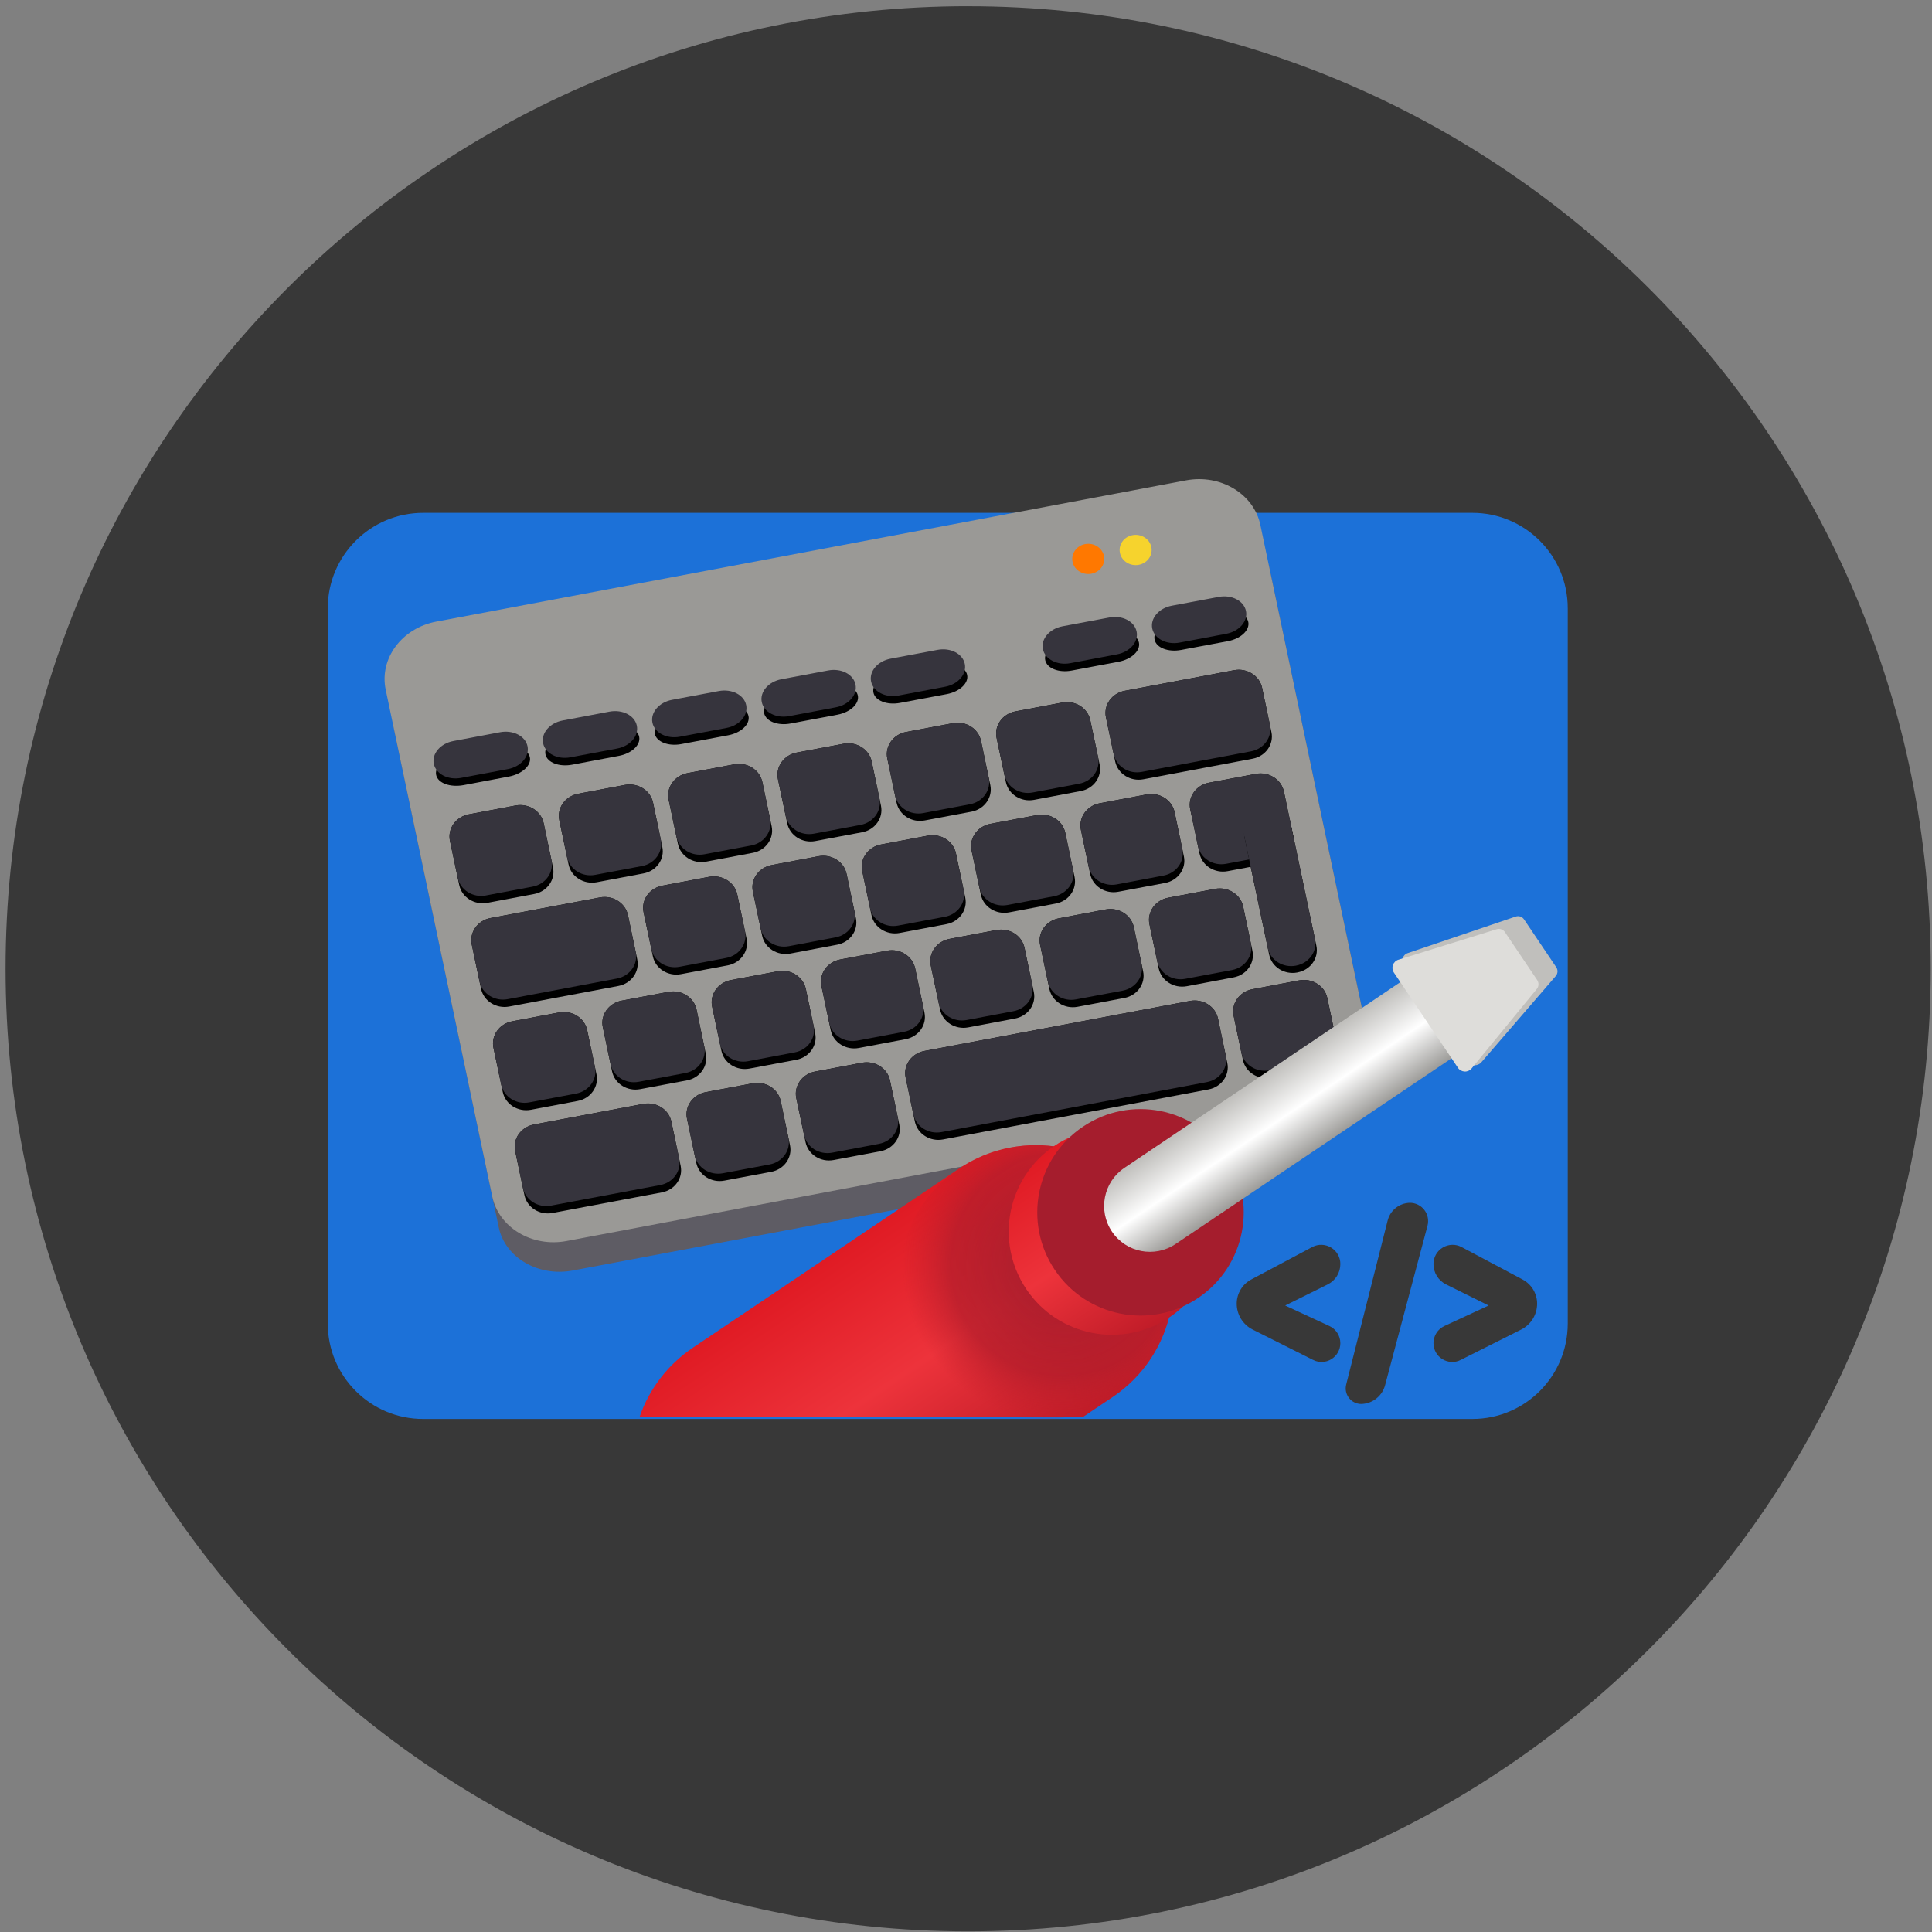 <?xml version="1.0" encoding="UTF-8" standalone="no"?>
<svg
   height="128px"
   viewBox="0 0 128 128"
   width="128px"
   version="1.1"
   id="svg114"
   sodipodi:docname="me.iepure.devtoolbox.svg"
   xml:space="preserve"
   inkscape:version="1.4.2 (ebf0e940d0, 2025-05-08)"
   xmlns:inkscape="http://www.inkscape.org/namespaces/inkscape"
   xmlns:sodipodi="http://sodipodi.sourceforge.net/DTD/sodipodi-0.dtd"
   xmlns:xlink="http://www.w3.org/1999/xlink"
   xmlns="http://www.w3.org/2000/svg"
   xmlns:svg="http://www.w3.org/2000/svg"><rect x="0" y="0" width="128" height="128" fill="#808080" stroke="none"/><defs
     id="defs114"><clipPath
       clipPathUnits="userSpaceOnUse"
       id="clipPath118"><path
         d="M 76.956,74.037 H 95.124 V 100.894 H 76.956 Z m 0,0"
         id="path119"
         style="stroke-width:0.79" /></clipPath></defs><sodipodi:namedview
     id="namedview114"
     pagecolor="#505050"
     bordercolor="#eeeeee"
     borderopacity="1"
     inkscape:showpageshadow="0"
     inkscape:pageopacity="0"
     inkscape:pagecheckerboard="0"
     inkscape:deskcolor="#505050"
     inkscape:zoom="4.609375"
     inkscape:cx="38.4"
     inkscape:cy="76.583051"
     inkscape:window-width="1536"
     inkscape:window-height="808"
     inkscape:window-x="0"
     inkscape:window-y="0"
     inkscape:window-maximized="1"
     inkscape:current-layer="svg114" /><linearGradient
     id="a"
     gradientUnits="userSpaceOnUse"
     x1="12"
     x2="116"
     y1="124.035"
     y2="124.035"
     gradientTransform="matrix(0.679,0,0,0.679,18.386,19.66)"><stop
       offset="0"
       stop-color="#1a5fb4"
       id="stop1" /><stop
       offset="0.04"
       stop-color="#5f9ce8"
       id="stop2" /><stop
       offset="0.08"
       stop-color="#3582e3"
       id="stop3" /><stop
       offset="0.92"
       stop-color="#3483e3"
       id="stop4" /><stop
       offset="0.96"
       stop-color="#609ee8"
       id="stop5" /><stop
       offset="1"
       stop-color="#1a5fb5"
       id="stop6" /></linearGradient><linearGradient
     id="b"
     gradientUnits="userSpaceOnUse"
     x1="18"
     x2="110"
     y1="50.035"
     y2="50.035"
     gradientTransform="matrix(0.679,0,0,0.679,18.386,19.66)"><stop
       offset="0"
       stop-color="#1a5fb4"
       id="stop7" /><stop
       offset="0.083"
       stop-color="#3584e4"
       id="stop8" /><stop
       offset="0.339"
       stop-color="#468de6"
       id="stop9" /><stop
       offset="0.661"
       stop-color="#468de6"
       id="stop10" /><stop
       offset="0.92"
       stop-color="#3584e4"
       id="stop11" /><stop
       offset="1"
       stop-color="#3584e4"
       id="stop12" /></linearGradient><linearGradient
     id="c"
     gradientUnits="userSpaceOnUse"><stop
       offset="0"
       stop-color="#c01c28"
       id="stop13" /><stop
       offset="0.5"
       stop-color="#ed333b"
       id="stop14" /><stop
       offset="1"
       stop-color="#e01b24"
       id="stop15" /></linearGradient><linearGradient
     id="d"
     gradientTransform="matrix(0.946,-0.637,0.637,0.946,-109.292,-111.287)"
     x1="23"
     x2="23"
     xlink:href="#c"
     y1="238"
     y2="222" /><radialGradient
     id="e"
     cx="28"
     cy="229.945"
     gradientTransform="matrix(-0.495,-0.735,0.735,-0.495,-84.742,218.147)"
     gradientUnits="userSpaceOnUse"
     r="12"><stop
       offset="0"
       stop-color="#a51d2d"
       id="stop16" /><stop
       offset="0.7"
       stop-color="#b21c2a"
       stop-opacity="0.725"
       id="stop17" /><stop
       offset="1"
       stop-color="#c01c28"
       stop-opacity="0"
       id="stop18" /></radialGradient><linearGradient
     id="f"
     gradientTransform="matrix(-0.318,-0.473,0.473,-0.318,-27.112,168.668)"
     x1="16"
     x2="40"
     xlink:href="#c"
     y1="232"
     y2="232" /><linearGradient
     id="g"
     gradientTransform="matrix(-0.749,0.504,0.849,1.261,-67.626,-244.678)"
     gradientUnits="userSpaceOnUse"
     x1="46"
     x2="46"
     y1="232"
     y2="228"><stop
       offset="0"
       stop-color="#9a9996"
       id="stop19" /><stop
       offset="0.5"
       stop-color="#ffffff"
       id="stop20" /><stop
       offset="1"
       stop-color="#c0bfbc"
       id="stop21" /></linearGradient><clipPath
     id="i"><path
       d="m 48.301 92.211 c 3.559 5.289 10.73 6.691 16.023 3.133 l 17.555 -11.82 c 1.766 -1.188 2.23 -3.578 1.043 -5.34 c -0.59 -0.883 -0.359 -2.078 0.523 -2.672 l 5.586 -3.758 c 0.883 -0.594 2.078 -0.363 2.672 0.52 c 1.188 1.762 3.578 2.23 5.34 1.043 l 1.598 -1.074 l -12.895 -19.152 l -1.594 1.074 c -1.766 1.188 -2.23 3.578 -1.047 5.34 c 0.594 0.883 0.363 2.078 -0.52 2.672 l -5.586 3.762 c -0.883 0.59 -2.078 0.359 -2.672 -0.523 c -1.188 -1.762 -3.578 -2.23 -5.34 -1.043 l -17.559 11.816 c -5.289 3.562 -6.691 10.734 -3.129 16.023 z m 0 0"
       id="path22" /></clipPath><path
     fill="#383838"
     d="m 64.142,0.413 c 35.222,0 63.773,28.549 63.773,63.771 0,35.222 -28.551,63.773 -63.773,63.773 -35.222,0 -63.773,-28.551 -63.773,-63.773 0,-35.222 28.551,-63.773 63.773,-63.773 z"
     id="path1"
     style="stroke-width:2.012" /><path
     d="m 28.035,33.977 h 69.513 c 3.49,0 6.319,2.83 6.319,6.319 v 47.395 c 0,3.49 -2.829,6.319 -6.319,6.319 H 28.035 c -3.49,0 -6.319,-2.83 -6.319,-6.319 V 40.296 c 0,-3.49 2.83,-6.319 6.319,-6.319 z m 0,0"
     fill="#1c71d8"
     id="path24"
     style="stroke-width:0.79" /><path
     d="m 29.525,44.113 49.669,-9.356 c 2.286,-0.432 4.48,0.849 4.903,2.86 l 6.893,32.778 c 0.423,2.012 -1.089,3.993 -3.376,4.422 L 37.949,84.174 C 35.662,84.606 33.465,83.325 33.043,81.313 L 26.152,48.535 c -0.423,-2.012 1.086,-3.993 3.373,-4.422 z m 0,0"
     fill="#5e5c64"
     id="path33"
     style="stroke-width:0.79" /><path
     d="m 28.911,41.182 49.666,-9.356 c 2.286,-0.432 4.49,0.889 4.925,2.95 l 7.057,33.578 c 0.435,2.061 -1.068,4.079 -3.354,4.511 L 37.535,82.221 c -2.283,0.432 -4.49,-0.892 -4.922,-2.95 l -7.06,-33.578 c -0.432,-2.061 1.071,-4.082 3.357,-4.511 z m 0,0"
     fill="#9a9996"
     id="path34"
     style="stroke-width:0.79" /><path
     d="m 30.303,50.062 2.981,-0.562 c 0.892,-0.17 1.706,0.133 1.821,0.673 0.111,0.54 -0.518,1.114 -1.41,1.281 l -2.978,0.562 c -0.895,0.167 -1.709,-0.133 -1.821,-0.673 -0.114,-0.54 0.515,-1.114 1.407,-1.281 z m 0,0"
     id="path35"
     style="stroke-width:0.79" /><path
     d="m 30.034,49.096 3.104,-0.586 c 0.858,-0.16 1.669,0.256 1.811,0.929 0.142,0.676 -0.438,1.355 -1.296,1.515 l -3.104,0.583 c -0.858,0.164 -1.666,-0.253 -1.808,-0.929 -0.142,-0.673 0.438,-1.351 1.293,-1.512 z m 0,0"
     fill="#36343d"
     id="path36"
     style="stroke-width:0.79" /><path
     d="m 37.483,48.708 3.104,-0.583 c 0.858,-0.164 1.645,0.145 1.759,0.685 0.114,0.54 -0.491,1.108 -1.345,1.268 l -3.104,0.586 c -0.858,0.16 -1.645,-0.145 -1.759,-0.685 -0.114,-0.54 0.491,-1.108 1.345,-1.271 z m 0,0"
     id="path37"
     style="stroke-width:0.79" /><path
     d="m 37.279,47.733 3.104,-0.586 c 0.858,-0.16 1.666,0.256 1.808,0.929 0.142,0.676 -0.438,1.351 -1.296,1.515 l -3.104,0.583 c -0.858,0.164 -1.666,-0.253 -1.808,-0.929 -0.142,-0.673 0.438,-1.351 1.296,-1.512 z m 0,0"
     fill="#36343d"
     id="path38"
     style="stroke-width:0.79" /><path
     d="m 44.728,47.344 3.104,-0.583 c 0.858,-0.164 1.645,0.145 1.759,0.682 0.111,0.54 -0.491,1.111 -1.348,1.271 l -3.104,0.583 c -0.858,0.164 -1.645,-0.145 -1.759,-0.685 -0.111,-0.537 0.491,-1.108 1.348,-1.268 z m 0,0"
     id="path39"
     style="stroke-width:0.79" /><path
     d="m 44.521,46.366 3.104,-0.583 c 0.858,-0.16 1.669,0.253 1.811,0.929 0.142,0.676 -0.438,1.351 -1.296,1.515 l -3.104,0.583 c -0.858,0.16 -1.669,-0.253 -1.811,-0.929 -0.139,-0.676 0.438,-1.351 1.296,-1.515 z m 0,0"
     fill="#36343d"
     id="path40"
     style="stroke-width:0.79" /><path
     d="m 51.97,45.98 3.104,-0.586 c 0.858,-0.16 1.645,0.145 1.759,0.685 0.114,0.54 -0.491,1.108 -1.348,1.271 l -3.104,0.583 c -0.855,0.164 -1.642,-0.145 -1.756,-0.685 -0.114,-0.54 0.491,-1.108 1.345,-1.268 z m 0,0"
     id="path41"
     style="stroke-width:0.79" /><path
     d="m 51.766,45.002 3.104,-0.583 c 0.858,-0.164 1.666,0.253 1.808,0.929 0.142,0.673 -0.438,1.351 -1.296,1.512 l -3.104,0.586 c -0.858,0.16 -1.666,-0.256 -1.808,-0.929 -0.142,-0.676 0.438,-1.351 1.296,-1.515 z m 0,0"
     fill="#36343d"
     id="path42"
     style="stroke-width:0.79" /><path
     d="m 59.215,44.616 3.104,-0.586 c 0.858,-0.16 1.645,0.145 1.756,0.685 0.114,0.54 -0.488,1.108 -1.345,1.271 l -3.104,0.583 c -0.858,0.16 -1.645,-0.145 -1.759,-0.685 -0.111,-0.54 0.491,-1.108 1.348,-1.268 z m 0,0"
     id="path43"
     style="stroke-width:0.79" /><path
     d="m 59.008,43.638 3.104,-0.583 c 0.858,-0.164 1.669,0.253 1.808,0.929 0.142,0.673 -0.438,1.351 -1.293,1.512 l -3.104,0.586 c -0.858,0.16 -1.669,-0.256 -1.811,-0.929 -0.142,-0.676 0.438,-1.355 1.296,-1.515 z m 0,0"
     fill="#36343d"
     id="path44"
     style="stroke-width:0.79" /><path
     d="m 70.597,42.472 3.104,-0.586 c 0.855,-0.16 1.642,0.145 1.756,0.685 0.114,0.54 -0.488,1.108 -1.345,1.271 L 71.008,44.425 c -0.858,0.164 -1.645,-0.145 -1.759,-0.685 -0.114,-0.54 0.491,-1.108 1.348,-1.268 z m 0,0"
     id="path45"
     style="stroke-width:0.79" /><path
     d="m 70.391,41.494 3.104,-0.583 c 0.858,-0.164 1.666,0.253 1.808,0.929 0.142,0.673 -0.438,1.351 -1.296,1.512 l -3.104,0.586 c -0.855,0.16 -1.666,-0.256 -1.808,-0.929 -0.142,-0.676 0.438,-1.351 1.296,-1.515 z m 0,0"
     fill="#36343d"
     id="path46"
     style="stroke-width:0.79" /><path
     d="m 77.839,41.108 3.104,-0.586 c 0.858,-0.16 1.645,0.145 1.759,0.685 0.111,0.54 -0.491,1.108 -1.348,1.271 l -3.104,0.583 c -0.858,0.16 -1.645,-0.145 -1.756,-0.685 -0.114,-0.54 0.488,-1.108 1.345,-1.268 z m 0,0"
     id="path47"
     style="stroke-width:0.79" /><path
     d="m 77.633,40.13 3.107,-0.583 c 0.855,-0.164 1.666,0.253 1.808,0.929 0.142,0.673 -0.438,1.351 -1.296,1.512 l -3.104,0.586 c -0.858,0.16 -1.666,-0.256 -1.808,-0.929 -0.142,-0.676 0.438,-1.355 1.293,-1.515 z m 0,0"
     fill="#36343d"
     id="path48"
     style="stroke-width:0.79" /><path
     d="m 38.3,52.589 3.104,-0.586 c 0.858,-0.16 1.691,0.364 1.861,1.173 l 0.614,2.931 c 0.173,0.812 -0.386,1.598 -1.244,1.759 l -3.104,0.586 c -0.858,0.16 -1.691,-0.364 -1.861,-1.176 l -0.614,-2.931 c -0.173,-0.808 0.386,-1.595 1.244,-1.756 z m 0,0"
     id="path49"
     style="stroke-width:0.79" /><path
     d="m 38.3,52.589 3.104,-0.586 c 0.858,-0.16 1.691,0.364 1.861,1.173 l 0.512,2.444 c 0.17,0.808 -0.386,1.598 -1.244,1.759 l -3.104,0.583 C 38.572,58.125 37.739,57.597 37.569,56.789 l -0.512,-2.444 c -0.173,-0.808 0.386,-1.595 1.244,-1.756 z m 0,0"
     fill="#36343d"
     id="path50"
     style="stroke-width:0.79" /><path
     d="m 45.542,51.222 3.104,-0.583 c 0.858,-0.16 1.691,0.364 1.861,1.173 l 0.617,2.931 c 0.17,0.812 -0.389,1.598 -1.244,1.759 l -3.104,0.586 C 45.919,57.249 45.086,56.724 44.916,55.913 l -0.617,-2.931 c -0.17,-0.808 0.386,-1.595 1.244,-1.759 z m 0,0"
     id="path51"
     style="stroke-width:0.79" /><path
     d="m 45.542,51.222 3.104,-0.583 c 0.858,-0.16 1.691,0.364 1.861,1.173 l 0.515,2.444 c 0.17,0.808 -0.389,1.595 -1.247,1.759 l -3.104,0.583 C 45.817,56.761 44.984,56.233 44.811,55.425 l -0.512,-2.444 c -0.17,-0.808 0.386,-1.595 1.244,-1.759 z m 0,0"
     fill="#36343d"
     id="path52"
     style="stroke-width:0.79" /><path
     d="m 52.787,49.859 3.104,-0.583 c 0.855,-0.164 1.688,0.364 1.861,1.173 l 0.614,2.931 c 0.17,0.808 -0.386,1.598 -1.244,1.759 l -3.104,0.583 c -0.858,0.164 -1.691,-0.364 -1.861,-1.173 l -0.617,-2.931 c -0.17,-0.808 0.389,-1.595 1.247,-1.759 z m 0,0"
     id="path53"
     style="stroke-width:0.79" /><path
     d="m 52.787,49.859 3.104,-0.583 c 0.855,-0.164 1.688,0.364 1.861,1.173 l 0.512,2.444 c 0.17,0.808 -0.386,1.595 -1.244,1.759 l -3.104,0.583 C 53.059,55.394 52.226,54.87 52.056,54.061 l -0.515,-2.444 c -0.17,-0.808 0.389,-1.595 1.247,-1.759 z m 0,0"
     fill="#36343d"
     id="path54"
     style="stroke-width:0.79" /><path
     d="m 60.029,48.495 3.104,-0.583 c 0.858,-0.164 1.691,0.364 1.861,1.173 l 0.617,2.931 c 0.17,0.808 -0.389,1.595 -1.244,1.759 l -3.107,0.583 C 60.406,54.521 59.573,53.993 59.403,53.185 l -0.617,-2.931 c -0.17,-0.808 0.386,-1.598 1.244,-1.759 z m 0,0"
     id="path55"
     style="stroke-width:0.79" /><path
     d="m 60.029,48.495 3.104,-0.583 c 0.858,-0.164 1.691,0.364 1.861,1.173 l 0.512,2.444 c 0.173,0.808 -0.386,1.595 -1.244,1.756 l -3.104,0.586 C 60.301,54.03 59.468,53.506 59.298,52.697 l -0.512,-2.444 c -0.17,-0.808 0.386,-1.598 1.244,-1.759 z m 0,0"
     fill="#36343d"
     id="path56"
     style="stroke-width:0.79" /><path
     d="m 31.055,53.953 3.104,-0.586 c 0.858,-0.16 1.691,0.364 1.861,1.176 l 0.617,2.931 c 0.17,0.808 -0.386,1.595 -1.244,1.756 l -3.104,0.586 c -0.858,0.16 -1.691,-0.364 -1.861,-1.173 l -0.617,-2.931 c -0.17,-0.812 0.389,-1.598 1.244,-1.759 z m 0,0"
     id="path57"
     style="stroke-width:0.79" /><path
     d="m 31.055,53.953 3.104,-0.586 c 0.858,-0.16 1.691,0.364 1.861,1.176 l 0.515,2.441 c 0.17,0.812 -0.389,1.598 -1.247,1.759 l -3.104,0.586 c -0.855,0.16 -1.688,-0.364 -1.858,-1.176 l -0.515,-2.441 c -0.17,-0.812 0.389,-1.598 1.244,-1.759 z m 0,0"
     fill="#36343d"
     id="path58"
     style="stroke-width:0.79" /><path
     d="m 67.274,47.131 3.104,-0.586 c 0.855,-0.16 1.688,0.364 1.858,1.176 l 0.617,2.931 c 0.17,0.808 -0.386,1.595 -1.244,1.756 l -3.104,0.586 c -0.858,0.16 -1.691,-0.364 -1.861,-1.173 l -0.617,-2.931 c -0.17,-0.812 0.389,-1.598 1.247,-1.759 z m 0,0"
     id="path59"
     style="stroke-width:0.79" /><path
     d="m 67.274,47.131 3.104,-0.586 c 0.855,-0.16 1.688,0.364 1.858,1.176 l 0.515,2.441 c 0.17,0.812 -0.386,1.598 -1.244,1.759 l -3.104,0.586 c -0.858,0.16 -1.691,-0.364 -1.861,-1.176 l -0.515,-2.441 c -0.17,-0.812 0.389,-1.598 1.247,-1.759 z m 0,0"
     fill="#36343d"
     id="path60"
     style="stroke-width:0.79" /><path
     d="m 74.516,45.767 7.242,-1.364 c 0.858,-0.164 1.691,0.364 1.861,1.173 l 0.617,2.931 c 0.17,0.808 -0.386,1.595 -1.244,1.759 l -7.245,1.364 c -0.855,0.16 -1.688,-0.364 -1.861,-1.173 l -0.614,-2.931 c -0.17,-0.812 0.386,-1.598 1.244,-1.759 z m 0,0"
     id="path61"
     style="stroke-width:0.79" /><path
     d="m 74.516,45.767 7.242,-1.364 c 0.858,-0.164 1.691,0.364 1.861,1.173 l 0.515,2.444 c 0.17,0.808 -0.389,1.595 -1.244,1.756 l -7.245,1.364 c -0.858,0.164 -1.691,-0.361 -1.861,-1.173 l -0.512,-2.441 c -0.17,-0.812 0.386,-1.598 1.244,-1.759 z m 0,0"
     fill="#36343d"
     id="path62"
     style="stroke-width:0.79" /><path
     d="m 32.499,60.822 7.245,-1.364 c 0.858,-0.164 1.688,0.364 1.861,1.173 l 0.614,2.931 c 0.17,0.808 -0.386,1.595 -1.244,1.759 l -7.242,1.364 c -0.858,0.16 -1.691,-0.364 -1.861,-1.173 L 31.256,62.581 c -0.17,-0.812 0.386,-1.598 1.244,-1.759 z m 0,0"
     id="path63"
     style="stroke-width:0.79" /><path
     d="m 32.499,60.822 7.245,-1.364 c 0.855,-0.164 1.688,0.364 1.861,1.173 l 0.512,2.444 c 0.17,0.808 -0.386,1.595 -1.244,1.756 l -7.245,1.367 c -0.855,0.16 -1.688,-0.364 -1.861,-1.176 L 31.256,62.581 c -0.17,-0.812 0.386,-1.598 1.244,-1.759 z m 0,0"
     fill="#36343d"
     id="path64"
     style="stroke-width:0.79" /><path
     d="m 43.882,58.677 3.104,-0.586 c 0.858,-0.16 1.691,0.364 1.861,1.176 l 0.617,2.931 c 0.17,0.808 -0.389,1.595 -1.244,1.759 l -3.107,0.583 C 44.259,64.7 43.426,64.176 43.256,63.367 l -0.617,-2.931 c -0.17,-0.812 0.386,-1.598 1.244,-1.759 z m 0,0"
     id="path65"
     style="stroke-width:0.79" /><path
     d="m 43.882,58.677 3.104,-0.586 c 0.858,-0.16 1.691,0.364 1.861,1.176 l 0.512,2.441 c 0.173,0.812 -0.386,1.598 -1.244,1.759 l -3.104,0.586 C 44.154,64.213 43.321,63.688 43.151,62.877 L 42.639,60.436 c -0.17,-0.812 0.386,-1.598 1.244,-1.759 z m 0,0"
     fill="#36343d"
     id="path66"
     style="stroke-width:0.79" /><path
     d="m 51.127,57.313 3.104,-0.586 c 0.855,-0.16 1.688,0.364 1.858,1.176 l 0.617,2.931 c 0.17,0.808 -0.386,1.595 -1.244,1.756 l -3.104,0.586 c -0.858,0.16 -1.691,-0.364 -1.861,-1.173 l -0.617,-2.931 c -0.17,-0.812 0.389,-1.598 1.247,-1.759 z m 0,0"
     id="path67"
     style="stroke-width:0.79" /><path
     d="m 51.127,57.313 3.104,-0.586 c 0.855,-0.16 1.688,0.364 1.858,1.176 l 0.515,2.441 c 0.17,0.812 -0.386,1.598 -1.244,1.759 l -3.104,0.586 c -0.858,0.16 -1.691,-0.364 -1.861,-1.176 l -0.515,-2.441 c -0.17,-0.812 0.389,-1.598 1.247,-1.759 z m 0,0"
     fill="#36343d"
     id="path68"
     style="stroke-width:0.79" /><path
     d="m 58.369,55.95 3.104,-0.586 c 0.858,-0.16 1.691,0.364 1.861,1.173 l 0.617,2.931 c 0.17,0.812 -0.389,1.598 -1.247,1.759 l -3.104,0.586 c -0.855,0.16 -1.688,-0.364 -1.861,-1.176 L 57.126,57.705 c -0.17,-0.808 0.386,-1.595 1.244,-1.756 z m 0,0"
     id="path69"
     style="stroke-width:0.79" /><path
     d="m 58.369,55.95 3.104,-0.586 c 0.858,-0.16 1.691,0.364 1.861,1.173 l 0.512,2.444 c 0.17,0.808 -0.386,1.598 -1.244,1.759 l -3.104,0.583 c -0.858,0.164 -1.691,-0.364 -1.861,-1.173 l -0.512,-2.444 c -0.17,-0.808 0.386,-1.595 1.244,-1.756 z m 0,0"
     fill="#36343d"
     id="path70"
     style="stroke-width:0.79" /><path
     d="m 65.611,54.583 3.104,-0.583 c 0.858,-0.16 1.691,0.364 1.861,1.173 l 0.617,2.931 c 0.17,0.812 -0.386,1.598 -1.244,1.759 l -3.104,0.586 c -0.858,0.16 -1.691,-0.364 -1.861,-1.176 l -0.617,-2.931 c -0.17,-0.808 0.389,-1.595 1.244,-1.759 z m 0,0"
     id="path71"
     style="stroke-width:0.79" /><path
     d="m 65.611,54.583 3.104,-0.583 c 0.858,-0.16 1.691,0.364 1.861,1.173 l 0.515,2.444 c 0.17,0.808 -0.389,1.595 -1.243,1.759 l -3.104,0.583 c -0.858,0.16 -1.691,-0.364 -1.861,-1.173 l -0.515,-2.444 c -0.17,-0.808 0.389,-1.595 1.244,-1.759 z m 0,0"
     fill="#36343d"
     id="path72"
     style="stroke-width:0.79" /><path
     d="m 72.856,53.219 3.104,-0.583 c 0.858,-0.164 1.691,0.364 1.861,1.173 l 0.614,2.931 c 0.173,0.808 -0.386,1.595 -1.244,1.759 l -3.104,0.583 C 73.23,59.245 72.399,58.717 72.227,57.909 L 71.613,54.978 c -0.17,-0.808 0.386,-1.595 1.244,-1.759 z m 0,0"
     id="path73"
     style="stroke-width:0.79" /><path
     d="m 72.856,53.219 3.104,-0.583 c 0.858,-0.164 1.691,0.364 1.861,1.173 l 0.512,2.444 c 0.17,0.808 -0.386,1.595 -1.244,1.756 l -3.104,0.586 C 73.128,58.754 72.295,58.23 72.125,57.421 L 71.613,54.978 c -0.17,-0.808 0.386,-1.595 1.244,-1.759 z m 0,0"
     fill="#36343d"
     id="path74"
     style="stroke-width:0.79" /><path
     d="m 41.182,66.296 3.104,-0.583 c 0.858,-0.16 1.688,0.364 1.861,1.173 l 0.614,2.931 c 0.17,0.808 -0.386,1.598 -1.244,1.759 l -3.104,0.583 c -0.858,0.164 -1.691,-0.364 -1.861,-1.173 l -0.614,-2.931 c -0.173,-0.808 0.386,-1.595 1.244,-1.759 z m 0,0"
     id="path75"
     style="stroke-width:0.79" /><path
     d="m 41.182,66.296 3.104,-0.583 c 0.858,-0.16 1.688,0.364 1.861,1.173 l 0.512,2.444 c 0.17,0.808 -0.386,1.595 -1.244,1.759 l -3.104,0.583 c -0.858,0.16 -1.691,-0.364 -1.861,-1.173 L 39.939,68.054 c -0.173,-0.808 0.386,-1.595 1.244,-1.759 z m 0,0"
     fill="#36343d"
     id="path76"
     style="stroke-width:0.79" /><path
     d="m 48.424,64.932 3.104,-0.583 c 0.858,-0.164 1.691,0.364 1.861,1.173 l 0.617,2.931 c 0.17,0.808 -0.389,1.595 -1.244,1.759 l -3.104,0.583 c -0.858,0.164 -1.691,-0.364 -1.861,-1.173 l -0.617,-2.931 c -0.17,-0.808 0.386,-1.595 1.244,-1.759 z m 0,0"
     id="path77"
     style="stroke-width:0.79" /><path
     d="m 48.424,64.932 3.104,-0.583 c 0.858,-0.164 1.691,0.364 1.861,1.173 l 0.512,2.444 c 0.173,0.808 -0.386,1.595 -1.244,1.756 l -3.104,0.586 c -0.858,0.16 -1.688,-0.364 -1.861,-1.173 l -0.512,-2.444 c -0.17,-0.808 0.386,-1.595 1.244,-1.759 z m 0,0"
     fill="#36343d"
     id="path78"
     style="stroke-width:0.79" /><path
     d="m 55.669,63.568 3.104,-0.583 c 0.855,-0.164 1.688,0.361 1.858,1.173 l 0.617,2.931 c 0.17,0.808 -0.386,1.595 -1.244,1.759 l -3.104,0.583 c -0.858,0.16 -1.691,-0.364 -1.861,-1.173 l -0.617,-2.931 c -0.17,-0.812 0.389,-1.598 1.247,-1.759 z m 0,0"
     id="path79"
     style="stroke-width:0.79" /><path
     d="m 55.669,63.568 3.104,-0.583 c 0.855,-0.164 1.688,0.361 1.858,1.173 l 0.515,2.441 c 0.17,0.812 -0.386,1.598 -1.244,1.759 l -3.104,0.586 C 55.941,69.104 55.108,68.579 54.938,67.768 l -0.515,-2.441 c -0.17,-0.812 0.389,-1.598 1.247,-1.759 z m 0,0"
     fill="#36343d"
     id="path80"
     style="stroke-width:0.79" /><path
     d="m 62.911,62.204 3.104,-0.586 c 0.858,-0.16 1.691,0.364 1.861,1.176 l 0.617,2.931 c 0.17,0.808 -0.389,1.595 -1.247,1.756 l -3.104,0.586 c -0.855,0.16 -1.688,-0.364 -1.858,-1.173 l -0.617,-2.931 c -0.17,-0.812 0.386,-1.598 1.244,-1.759 z m 0,0"
     id="path81"
     style="stroke-width:0.79" /><path
     d="m 62.911,62.204 3.104,-0.586 c 0.858,-0.16 1.691,0.364 1.861,1.176 l 0.512,2.441 c 0.17,0.812 -0.386,1.598 -1.244,1.759 l -3.104,0.586 c -0.858,0.16 -1.691,-0.364 -1.861,-1.176 l -0.512,-2.441 c -0.17,-0.812 0.386,-1.598 1.244,-1.759 z m 0,0"
     fill="#36343d"
     id="path82"
     style="stroke-width:0.79" /><path
     d="m 33.937,67.663 3.104,-0.586 c 0.858,-0.16 1.691,0.364 1.861,1.173 l 0.617,2.931 c 0.17,0.812 -0.386,1.598 -1.244,1.759 l -3.104,0.586 c -0.858,0.16 -1.691,-0.364 -1.861,-1.176 l -0.617,-2.931 c -0.17,-0.808 0.386,-1.595 1.244,-1.756 z m 0,0"
     id="path83"
     style="stroke-width:0.79" /><path
     d="m 33.937,67.663 3.104,-0.586 c 0.858,-0.16 1.691,0.364 1.861,1.173 l 0.515,2.444 c 0.17,0.808 -0.389,1.595 -1.247,1.759 l -3.104,0.583 c -0.855,0.164 -1.688,-0.364 -1.861,-1.173 l -0.512,-2.444 c -0.17,-0.808 0.386,-1.595 1.244,-1.756 z m 0,0"
     fill="#36343d"
     id="path84"
     style="stroke-width:0.79" /><path
     d="m 70.153,60.84 3.104,-0.586 c 0.858,-0.16 1.691,0.364 1.861,1.173 l 0.617,2.931 c 0.17,0.812 -0.386,1.598 -1.244,1.759 l -3.104,0.586 c -0.858,0.16 -1.691,-0.364 -1.861,-1.176 l -0.617,-2.931 c -0.17,-0.808 0.389,-1.595 1.244,-1.756 z m 0,0"
     id="path85"
     style="stroke-width:0.79" /><path
     d="m 70.153,60.84 3.104,-0.586 c 0.858,-0.16 1.691,0.364 1.861,1.173 l 0.515,2.444 c 0.17,0.808 -0.389,1.598 -1.244,1.759 l -3.104,0.583 C 70.428,66.376 69.595,65.848 69.425,65.04 l -0.515,-2.444 c -0.17,-0.808 0.389,-1.595 1.244,-1.756 z m 0,0"
     fill="#36343d"
     id="path86"
     style="stroke-width:0.79" /><path
     d="m 77.398,59.476 3.104,-0.586 c 0.858,-0.16 1.691,0.364 1.861,1.173 l 0.614,2.931 c 0.173,0.812 -0.386,1.598 -1.244,1.759 l -3.104,0.586 c -0.858,0.16 -1.688,-0.364 -1.861,-1.176 l -0.614,-2.931 c -0.17,-0.808 0.386,-1.595 1.244,-1.756 z m 0,0"
     id="path87"
     style="stroke-width:0.79" /><path
     d="m 77.398,59.476 3.104,-0.586 c 0.858,-0.16 1.691,0.364 1.861,1.173 l 0.512,2.444 c 0.17,0.808 -0.386,1.595 -1.244,1.759 l -3.104,0.583 c -0.858,0.164 -1.691,-0.364 -1.861,-1.173 l -0.512,-2.444 c -0.17,-0.808 0.386,-1.595 1.244,-1.756 z m 0,0"
     fill="#36343d"
     id="path88"
     style="stroke-width:0.79" /><path
     d="m 80.098,51.855 3.104,-0.583 c 0.858,-0.164 1.691,0.364 1.861,1.173 l 0.617,2.931 c 0.17,0.808 -0.386,1.595 -1.244,1.759 l -3.104,0.583 C 80.475,57.878 79.641,57.354 79.472,56.545 l -0.617,-2.931 c -0.17,-0.808 0.386,-1.598 1.244,-1.759 z m 0,0"
     id="path89"
     style="stroke-width:0.79" /><path
     d="m 80.098,51.855 3.104,-0.583 c 0.858,-0.164 1.691,0.364 1.861,1.173 l 0.515,2.444 c 0.17,0.808 -0.389,1.595 -1.247,1.756 l -3.104,0.586 c -0.855,0.16 -1.688,-0.364 -1.858,-1.173 l -0.515,-2.444 c -0.17,-0.808 0.386,-1.598 1.244,-1.759 z m 0,0"
     fill="#36343d"
     id="path90"
     style="stroke-width:0.79" /><path
     d="m 83.705,53.756 0.019,-0.003 c 0.858,-0.164 1.691,0.364 1.861,1.173 l 1.629,7.739 c 0.17,0.812 -0.389,1.598 -1.247,1.759 l -0.019,0.006 c -0.858,0.161 -1.691,-0.364 -1.861,-1.176 l -1.629,-7.739 c -0.17,-0.812 0.389,-1.598 1.247,-1.759 z m 0,0"
     id="path91"
     style="stroke-width:0.79" /><path
     d="m 83.61,53.305 0.022,-0.003 c 0.858,-0.16 1.688,0.364 1.861,1.173 l 1.626,7.742 c 0.17,0.808 -0.386,1.595 -1.244,1.756 l -0.022,0.006 c -0.858,0.16 -1.691,-0.364 -1.861,-1.176 l -1.626,-7.739 c -0.17,-0.808 0.386,-1.595 1.244,-1.759 z m 0,0"
     fill="#36343d"
     id="path92"
     style="stroke-width:0.79" /><path
     d="m 35.375,74.5 7.245,-1.364 c 0.858,-0.16 1.688,0.364 1.861,1.173 l 0.614,2.931 c 0.17,0.812 -0.386,1.598 -1.244,1.759 l -7.242,1.364 c -0.858,0.164 -1.691,-0.364 -1.861,-1.173 l -0.617,-2.931 c -0.17,-0.808 0.386,-1.595 1.244,-1.759 z m 0,0"
     id="path93"
     style="stroke-width:0.79" /><path
     d="m 35.375,74.5 7.245,-1.364 c 0.855,-0.16 1.688,0.364 1.858,1.173 l 0.515,2.444 c 0.17,0.808 -0.386,1.595 -1.244,1.759 l -7.245,1.364 c -0.858,0.16 -1.688,-0.364 -1.861,-1.173 L 34.132,76.259 c -0.17,-0.808 0.386,-1.595 1.244,-1.759 z m 0,0"
     fill="#36343d"
     id="path94"
     style="stroke-width:0.79" /><path
     d="m 46.758,72.356 3.104,-0.583 c 0.858,-0.16 1.691,0.364 1.861,1.173 l 0.617,2.931 c 0.17,0.812 -0.389,1.598 -1.244,1.759 l -3.107,0.583 C 47.135,78.382 46.301,77.857 46.132,77.046 L 45.515,74.115 C 45.345,73.306 45.9,72.519 46.758,72.356 Z m 0,0"
     id="path95"
     style="stroke-width:0.79" /><path
     d="m 46.758,72.356 3.104,-0.583 c 0.858,-0.16 1.691,0.364 1.861,1.173 l 0.512,2.444 c 0.173,0.808 -0.386,1.595 -1.244,1.759 l -3.104,0.583 C 47.03,77.891 46.196,77.367 46.027,76.558 L 45.515,74.115 C 45.345,73.306 45.9,72.519 46.758,72.356 Z m 0,0"
     fill="#36343d"
     id="path96"
     style="stroke-width:0.79" /><path
     d="m 54,70.992 3.107,-0.583 c 0.855,-0.164 1.688,0.364 1.858,1.173 l 0.617,2.931 c 0.17,0.808 -0.386,1.595 -1.244,1.759 l -3.104,0.583 c -0.858,0.164 -1.691,-0.364 -1.861,-1.173 l -0.617,-2.931 c -0.17,-0.808 0.389,-1.595 1.244,-1.759 z m 0,0"
     id="path97"
     style="stroke-width:0.79" /><path
     d="m 54,70.992 3.107,-0.583 c 0.855,-0.164 1.688,0.364 1.858,1.173 l 0.515,2.444 c 0.17,0.808 -0.389,1.595 -1.244,1.756 l -3.104,0.586 c -0.858,0.16 -1.691,-0.364 -1.861,-1.173 l -0.515,-2.444 c -0.17,-0.808 0.389,-1.595 1.244,-1.759 z m 0,0"
     fill="#36343d"
     id="path98"
     style="stroke-width:0.79" /><path
     d="m 61.245,69.628 17.591,-3.314 c 0.858,-0.16 1.691,0.364 1.861,1.173 l 0.614,2.934 c 0.173,0.808 -0.386,1.595 -1.244,1.756 l -17.591,3.314 c -0.858,0.16 -1.688,-0.364 -1.861,-1.173 l -0.614,-2.931 c -0.17,-0.808 0.386,-1.598 1.244,-1.759 z m 0,0"
     id="path99"
     style="stroke-width:0.79" /><path
     d="m 61.245,69.628 17.591,-3.314 c 0.858,-0.16 1.691,0.364 1.861,1.173 l 0.512,2.444 c 0.17,0.812 -0.386,1.598 -1.244,1.759 l -17.591,3.314 c -0.858,0.16 -1.691,-0.364 -1.861,-1.173 l -0.512,-2.444 c -0.17,-0.808 0.386,-1.598 1.244,-1.759 z m 0,0"
     fill="#36343d"
     id="path100"
     style="stroke-width:0.79" /><path
     d="m 82.974,65.537 3.104,-0.586 c 0.858,-0.16 1.691,0.364 1.861,1.173 l 0.617,2.931 c 0.17,0.812 -0.386,1.598 -1.244,1.759 l -3.104,0.586 c -0.858,0.16 -1.691,-0.364 -1.861,-1.176 l -0.617,-2.931 c -0.17,-0.808 0.386,-1.595 1.244,-1.756 z m 0,0"
     id="path101"
     style="stroke-width:0.79" /><path
     d="m 82.974,65.537 3.104,-0.586 c 0.858,-0.16 1.691,0.364 1.861,1.173 l 0.515,2.444 c 0.17,0.808 -0.389,1.595 -1.247,1.759 l -3.104,0.583 c -0.855,0.164 -1.688,-0.364 -1.861,-1.173 l -0.512,-2.444 c -0.17,-0.808 0.386,-1.595 1.244,-1.756 z m 0,0"
     fill="#36343d"
     id="path102"
     style="stroke-width:0.79" /><path
     d="m 71.893,36.047 c 0.574,-0.108 1.132,0.244 1.247,0.787 0.114,0.54 -0.259,1.068 -0.833,1.176 -0.574,0.108 -1.132,-0.244 -1.247,-0.784 -0.114,-0.543 0.259,-1.071 0.833,-1.179 z m 0,0"
     fill="#ff7800"
     id="path103"
     style="stroke-width:0.79" /><path
     d="m 75.032,35.455 c 0.577,-0.108 1.132,0.244 1.247,0.787 0.114,0.543 -0.259,1.071 -0.833,1.179 -0.574,0.108 -1.132,-0.244 -1.247,-0.787 -0.114,-0.543 0.259,-1.071 0.833,-1.179 z m 0,0"
     fill="#f6d32d"
     id="path104"
     style="stroke-width:0.79" /><path
     d="m 68.954,75.876 c -1.925,-0.068 -3.823,0.472 -5.418,1.549 l -17.653,11.88 c -1.629,1.102 -2.86,2.7 -3.505,4.554 h 29.4 l 1.941,-1.305 c 4.178,-2.814 5.286,-8.479 2.472,-12.657 -1.629,-2.422 -4.32,-3.916 -7.236,-4.021 z m 0,0"
     fill="url(#d)"
     id="path106"
     style="fill:url(#d);stroke-width:0.79" /><path
     d="m 63.535,77.425 c 4.178,-2.814 9.843,-1.706 12.657,2.472 2.811,4.178 1.703,9.846 -2.475,12.657 -4.178,2.811 -9.843,1.706 -12.657,-2.472 -2.811,-4.178 -1.703,-9.846 2.475,-12.657 z m 0,0"
     fill="url(#e)"
     id="path107"
     style="fill:url(#e);stroke-width:0.79" /><path
     d="m 69.852,75.919 c 3.132,-2.107 7.384,-1.277 9.491,1.858 2.111,3.132 1.281,7.381 -1.854,9.491 -3.132,2.111 -7.384,1.277 -9.491,-1.854 -2.111,-3.135 -1.281,-7.384 1.854,-9.494 z m 0,0"
     fill="url(#f)"
     id="path108"
     style="fill:url(#f);stroke-width:0.79" /><path
     d="m 71.743,74.648 c 3.132,-2.111 7.381,-1.281 9.491,1.854 2.111,3.132 1.277,7.384 -1.854,9.491 -3.135,2.111 -7.384,1.281 -9.494,-1.854 -2.107,-3.132 -1.277,-7.384 1.858,-9.491 z m 0,0"
     fill="#a51d2d"
     id="path109"
     style="stroke-width:0.79" /><path
     d="m 93.278,63.142 7.14,-2.416 c 0.207,-0.071 0.432,0.006 0.552,0.185 l 2.138,3.175 c 0.12,0.179 0.105,0.417 -0.037,0.58 l -4.925,5.708 c -0.117,0.136 -0.293,0.21 -0.475,0.201 -0.179,-0.012 -0.346,-0.105 -0.447,-0.256 l -4.243,-6.304 c -0.102,-0.151 -0.127,-0.339 -0.068,-0.509 0.059,-0.173 0.191,-0.309 0.364,-0.364 z m 0,0"
     fill="#c0bfbc"
     id="path110"
     style="stroke-width:0.79" /><path
     d="M 93.407,64.644 74.492,77.376 c -1.392,0.938 -1.759,2.826 -0.824,4.218 0.938,1.395 2.826,1.762 4.221,0.824 l 18.912,-12.728 c 1.392,-0.938 1.762,-2.826 0.824,-4.221 -0.938,-1.392 -2.826,-1.762 -4.218,-0.824 z m 0,0"
     fill="url(#g)"
     id="path111"
     style="fill:url(#g);stroke-width:0.79" /><path
     d="m 92.654,63.583 6.501,-2.018 c 0.207,-0.065 0.432,0.015 0.552,0.194 l 2.138,3.175 c 0.12,0.182 0.111,0.42 -0.028,0.586 l -4.317,5.264 c -0.114,0.139 -0.287,0.216 -0.466,0.207 -0.176,-0.009 -0.343,-0.099 -0.441,-0.247 l -4.243,-6.307 c -0.099,-0.148 -0.123,-0.333 -0.065,-0.503 0.059,-0.167 0.194,-0.299 0.367,-0.352 z m 0,0"
     fill="#deddda"
     id="path112"
     style="stroke-width:0.79" /><g
     fill="#0e315b"
     stroke="#0e315b"
     stroke-width="0.2"
     id="g29"
     transform="matrix(0.644,0,0,0.644,50.865,20.659)"
     style="fill:#383838;fill-opacity:1;stroke:#383838;stroke-opacity:1"><path
       d="m 61.062,112.258 c 1.137,-0.031 2.109,-0.824 2.371,-1.93 l 4.344,-16.332 c 0.141,-0.535 0.027,-1.102 -0.309,-1.543 -0.34,-0.438 -0.859,-0.691 -1.41,-0.691 -1.066,0.027 -1.973,0.777 -2.203,1.812 l -4.25,16.809 c -0.113,0.449 -0.016,0.926 0.27,1.293 0.285,0.367 0.723,0.582 1.188,0.582 z m 0,0"
       id="path27"
       style="fill:#383838;fill-opacity:1;stroke:#383838;stroke-opacity:1" /><path
       d="m 71.242,107.738 6.219,-3.125 c 0.973,-0.488 1.59,-1.484 1.59,-2.574 0,-1.004 -0.555,-1.926 -1.441,-2.398 l -6.277,-3.34 c -0.578,-0.309 -1.277,-0.289 -1.84,0.051 -0.562,0.336 -0.906,0.945 -0.906,1.602 v 0.008 c 0,0.852 0.48,1.629 1.246,2.008 l 4.562,2.262 -4.738,2.195 c -0.652,0.301 -1.07,0.953 -1.07,1.676 0,0.633 0.328,1.227 0.871,1.559 0.539,0.336 1.215,0.363 1.785,0.078 z m 0,0"
       id="path28"
       style="fill:#383838;fill-opacity:1;stroke:#383838;stroke-opacity:1" /><path
       d="m 56.152,107.738 -6.219,-3.125 c -0.973,-0.488 -1.586,-1.484 -1.586,-2.574 0,-1.004 0.551,-1.926 1.438,-2.398 L 56.062,96.301 c 0.578,-0.309 1.277,-0.289 1.84,0.051 0.562,0.336 0.906,0.945 0.906,1.602 v 0.008 c 0,0.852 -0.48,1.629 -1.246,2.008 l -4.559,2.262 4.734,2.195 c 0.652,0.301 1.07,0.953 1.07,1.676 0,0.633 -0.328,1.227 -0.871,1.559 -0.539,0.336 -1.215,0.363 -1.785,0.078 z m 0,0"
       id="path29"
       style="fill:#383838;fill-opacity:1;stroke:#383838;stroke-opacity:1" /></g></svg>
